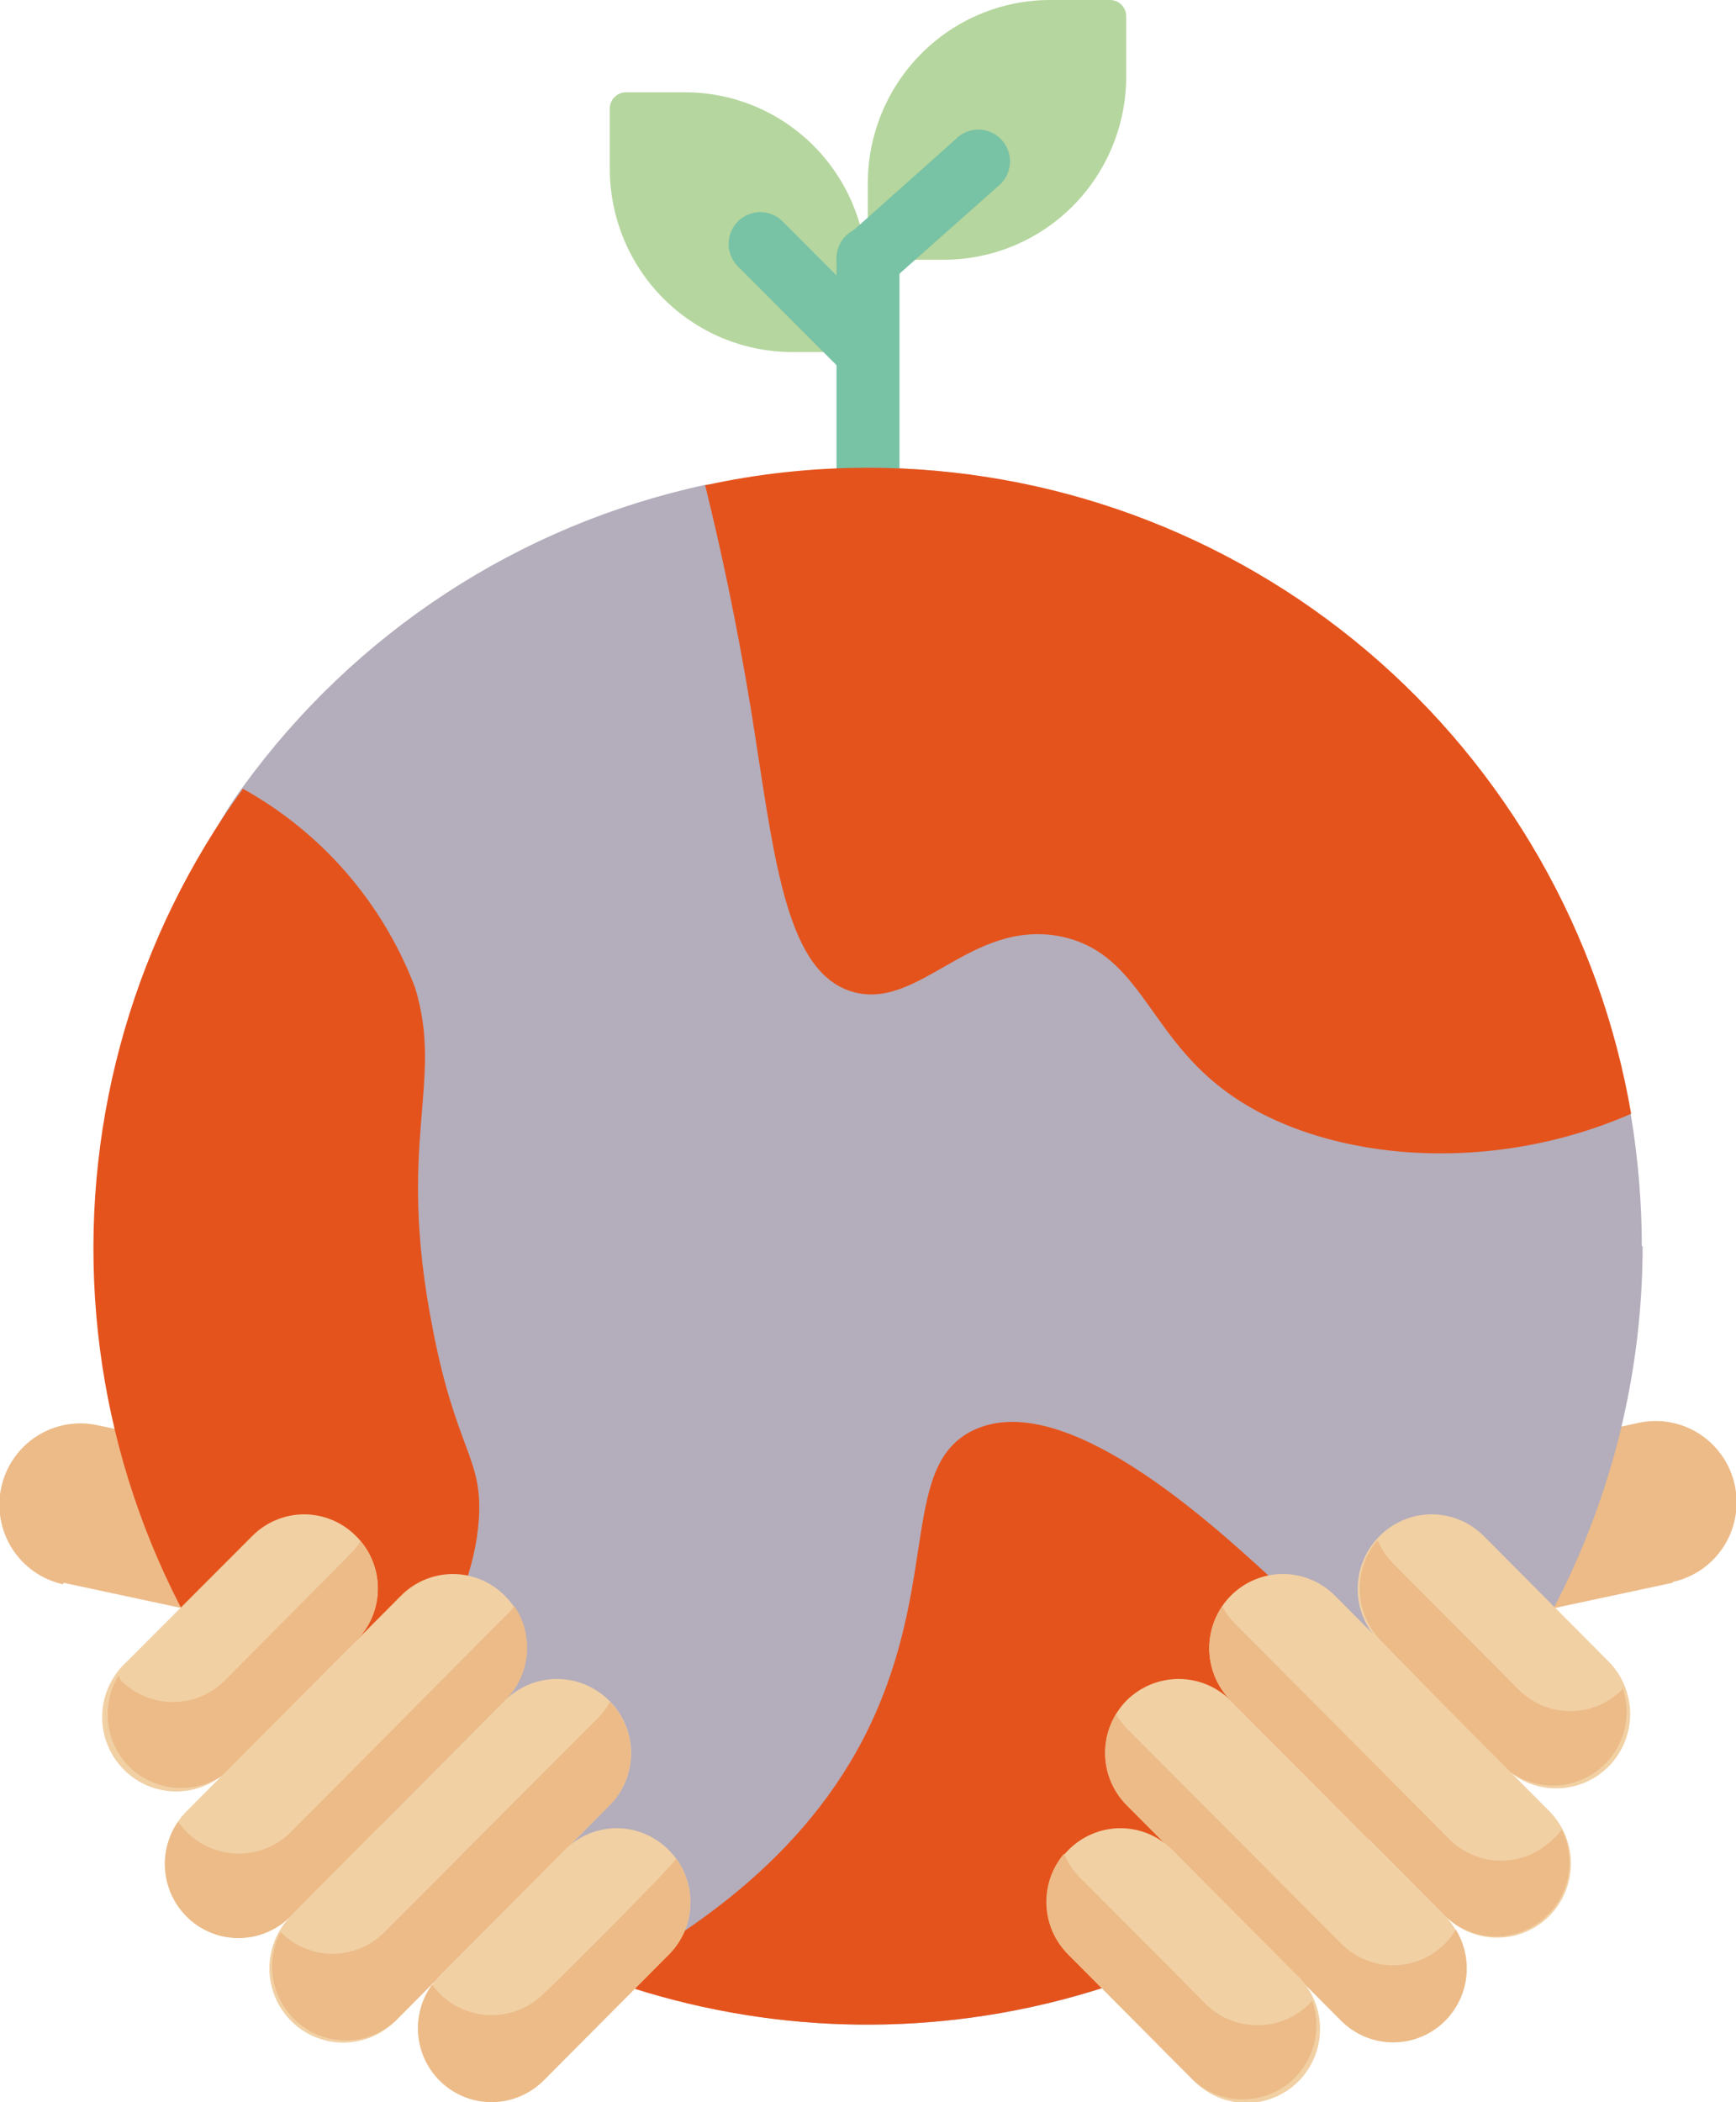 <svg width="76" height="92" viewBox="0 0 76 92" fill="none" xmlns="http://www.w3.org/2000/svg">
<g clip-path="url(#clip0)">
<path d="M34.648 15.406H37.957V12.063C37.959 11.011 37.755 9.967 37.355 8.994C36.956 8.02 36.369 7.136 35.629 6.39C34.889 5.645 34.009 5.053 33.041 4.65C32.074 4.246 31.036 4.039 29.988 4.039H27.407C27.218 4.039 27.038 4.114 26.904 4.248C26.771 4.381 26.696 4.563 26.696 4.752V7.381C26.696 9.503 27.533 11.539 29.023 13.043C30.513 14.547 32.536 15.397 34.648 15.406Z" fill="#B5D69E"/>
<path d="M37.992 16.798C37.81 16.797 37.631 16.759 37.465 16.687C37.298 16.616 37.148 16.511 37.021 16.381L32.257 11.611C32.018 11.346 31.89 10.999 31.899 10.642C31.908 10.284 32.053 9.944 32.304 9.691C32.556 9.438 32.895 9.292 33.25 9.284C33.606 9.275 33.951 9.404 34.215 9.644L38.979 14.414C39.168 14.611 39.295 14.86 39.345 15.13C39.395 15.399 39.366 15.677 39.261 15.93C39.156 16.183 38.98 16.4 38.755 16.554C38.529 16.709 38.264 16.793 37.992 16.798Z" fill="#78C2A5"/>
<path d="M41.317 11.367H37.991V8.025C37.991 5.897 38.833 3.855 40.33 2.35C41.828 0.845 43.859 0 45.977 0L48.593 0C48.782 0 48.962 0.075 49.096 0.209C49.229 0.343 49.304 0.524 49.304 0.714V3.342C49.304 5.471 48.462 7.512 46.965 9.017C45.467 10.522 43.435 11.367 41.317 11.367Z" fill="#B5D69E"/>
<path d="M37.991 12.743C37.799 12.744 37.608 12.704 37.432 12.626C37.256 12.548 37.098 12.433 36.969 12.29C36.848 12.153 36.756 11.993 36.696 11.82C36.637 11.647 36.612 11.464 36.624 11.281C36.635 11.098 36.682 10.92 36.762 10.755C36.842 10.591 36.954 10.444 37.09 10.323L41.82 6.11C41.951 5.969 42.111 5.857 42.288 5.782C42.465 5.706 42.656 5.668 42.848 5.671C43.041 5.674 43.23 5.716 43.405 5.797C43.58 5.877 43.737 5.993 43.865 6.137C43.993 6.282 44.09 6.451 44.149 6.635C44.208 6.819 44.228 7.013 44.209 7.206C44.189 7.398 44.13 7.584 44.035 7.752C43.939 7.92 43.81 8.067 43.656 8.182L38.909 12.394C38.659 12.625 38.33 12.75 37.991 12.743Z" fill="#78C2A5"/>
<path d="M37.992 27.226C37.811 27.226 37.631 27.19 37.464 27.119C37.297 27.049 37.145 26.946 37.018 26.817C36.891 26.687 36.79 26.534 36.722 26.365C36.655 26.196 36.621 26.015 36.623 25.833V11.315C36.621 11.133 36.655 10.952 36.722 10.783C36.79 10.614 36.891 10.461 37.018 10.331C37.145 10.202 37.297 10.099 37.464 10.029C37.631 9.958 37.811 9.922 37.992 9.922C38.359 9.922 38.712 10.069 38.972 10.33C39.232 10.591 39.378 10.946 39.378 11.315V25.833C39.378 26.202 39.232 26.557 38.972 26.818C38.712 27.079 38.359 27.226 37.992 27.226Z" fill="#78C2A5"/>
<path d="M73.228 69.266L63.388 71.372L61.898 64.409L71.738 62.268C72.657 62.069 73.617 62.245 74.407 62.758C75.196 63.27 75.751 64.077 75.948 65.001C76.146 65.924 75.97 66.888 75.46 67.682C74.95 68.475 74.147 69.032 73.228 69.231V69.266Z" fill="#ECBB88"/>
<path d="M2.772 69.266L12.612 71.372L14.101 64.409L4.262 62.372C3.343 62.173 2.383 62.35 1.593 62.862C0.804 63.375 0.249 64.182 0.052 65.105C-0.146 66.028 0.03 66.993 0.54 67.786C1.05 68.579 1.853 69.137 2.772 69.335V69.266Z" fill="#ECBB88"/>
<path d="M71.912 54.538C71.907 63.575 68.331 72.24 61.97 78.629C55.61 85.017 46.984 88.605 37.991 88.605C19.264 88.605 6.808 73.356 6.808 54.538C6.774 47.001 6.514 40.038 10.637 34.432C15.536 27.679 22.739 22.975 30.871 21.22C32.014 20.976 33.193 23.483 34.336 23.361C35.479 23.239 36.744 20.471 37.957 20.471C49.338 20.471 56.736 26.111 62.886 34.746C65.796 38.837 70.508 43.606 71.392 48.759C71.712 50.669 71.874 52.602 71.877 54.538H71.912Z" fill="#B4ADBB"/>
<path d="M71.409 48.742C70.049 40.827 65.95 33.65 59.835 28.477C53.721 23.305 45.984 20.469 37.991 20.471C35.597 20.469 33.21 20.726 30.871 21.237C31.547 23.97 32.24 27.191 32.863 30.968C33.868 37.183 34.301 42.44 37.246 43.38C40.191 44.32 42.444 40.212 46.411 40.978C49.737 41.639 50.205 44.929 53.184 47.384C57.169 50.726 64.809 51.631 71.409 48.742Z" fill="#E5531C"/>
<path d="M18.172 43.223C16.762 39.519 14.092 36.436 10.636 34.52C5.95 40.948 3.657 48.825 4.157 56.778C4.658 64.73 7.919 72.255 13.374 78.039C17.618 75.184 20.667 70.623 20.962 66.515C21.152 63.782 19.974 63.521 18.935 58.107C17.323 49.891 19.454 47.419 18.172 43.223Z" fill="#E5531C"/>
<path d="M26.506 86.604C32.852 88.889 39.731 89.225 46.269 87.57C52.806 85.915 58.705 82.342 63.215 77.308C60.994 74.271 58.444 71.491 55.61 69.022C52.925 66.567 46.532 60.701 42.6 62.598C39.516 64.095 41.023 68.83 38.338 74.958C35.653 81.085 30.3 84.515 26.506 86.604Z" fill="#E5531C"/>
<path d="M60.391 67.229C60.691 66.925 61.047 66.685 61.44 66.521C61.832 66.356 62.253 66.272 62.678 66.272C63.103 66.272 63.524 66.356 63.916 66.521C64.309 66.685 64.665 66.925 64.965 67.229L70.422 72.712C70.722 73.015 70.96 73.374 71.122 73.77C71.284 74.165 71.367 74.588 71.367 75.016C71.366 75.444 71.281 75.867 71.118 76.262C70.954 76.656 70.715 77.015 70.413 77.317C70.112 77.618 69.754 77.857 69.361 78.02C68.967 78.183 68.546 78.266 68.12 78.266C67.695 78.265 67.274 78.18 66.881 78.016C66.488 77.851 66.131 77.611 65.831 77.308L60.357 71.807C59.761 71.193 59.431 70.368 59.438 69.511C59.444 68.653 59.787 67.834 60.391 67.229Z" fill="#F1D0A4"/>
<path d="M71.028 73.931C70.73 74.233 70.376 74.474 69.985 74.638C69.594 74.802 69.174 74.886 68.75 74.886C68.327 74.886 67.907 74.802 67.516 74.638C67.125 74.474 66.77 74.233 66.472 73.931L60.998 68.43C60.705 68.134 60.47 67.785 60.305 67.403C59.777 68.023 59.499 68.82 59.528 69.635C59.557 70.451 59.89 71.226 60.461 71.807L65.831 77.308C66.363 77.79 67.04 78.081 67.755 78.133C68.469 78.186 69.181 77.997 69.777 77.598C70.374 77.199 70.82 76.611 71.047 75.928C71.273 75.245 71.267 74.505 71.028 73.826V73.931Z" fill="#ECBB88"/>
<path d="M53.877 69.84C54.176 69.537 54.532 69.296 54.925 69.132C55.317 68.968 55.738 68.883 56.163 68.883C56.589 68.883 57.01 68.968 57.402 69.132C57.794 69.296 58.151 69.537 58.45 69.84L67.823 79.258C68.429 79.865 68.771 80.689 68.772 81.549C68.774 82.409 68.435 83.235 67.831 83.844C67.227 84.454 66.407 84.797 65.55 84.799C64.694 84.8 63.873 84.46 63.266 83.853L53.877 74.418C53.277 73.809 52.94 72.986 52.94 72.129C52.94 71.272 53.277 70.449 53.877 69.84Z" fill="#F1D0A4"/>
<path d="M67.996 80.476C67.698 80.779 67.343 81.019 66.952 81.183C66.561 81.347 66.142 81.431 65.718 81.431C65.294 81.431 64.875 81.347 64.484 81.183C64.093 81.019 63.738 80.779 63.44 80.476L54.068 71.058C53.843 70.835 53.656 70.576 53.514 70.293C53.085 70.915 52.887 71.668 52.953 72.421C53.02 73.175 53.346 73.882 53.877 74.418L63.267 83.853C63.815 84.377 64.529 84.69 65.284 84.738C66.039 84.785 66.787 84.565 67.396 84.114C68.005 83.664 68.438 83.013 68.617 82.274C68.796 81.536 68.712 80.757 68.377 80.076C68.267 80.224 68.139 80.359 67.996 80.476Z" fill="#ECBB88"/>
<path d="M49.321 74.418C49.928 73.815 50.746 73.477 51.599 73.477C52.452 73.477 53.271 73.815 53.877 74.418L63.267 83.853C63.853 84.464 64.177 85.282 64.169 86.13C64.162 86.978 63.823 87.79 63.226 88.39C62.629 88.99 61.821 89.331 60.977 89.338C60.132 89.346 59.319 89.02 58.711 88.431L49.321 78.996C48.721 78.387 48.385 77.564 48.385 76.707C48.385 75.85 48.721 75.028 49.321 74.418Z" fill="#F1D0A4"/>
<path d="M63.267 85.054C62.969 85.357 62.614 85.597 62.223 85.761C61.832 85.925 61.412 86.009 60.989 86.009C60.565 86.009 60.145 85.925 59.754 85.761C59.363 85.597 59.008 85.357 58.711 85.054L49.321 75.637C49.15 75.445 48.994 75.242 48.853 75.027C48.475 75.645 48.315 76.373 48.4 77.094C48.485 77.814 48.809 78.484 49.321 78.996L58.711 88.431C59.269 88.993 60.013 89.33 60.801 89.377C61.59 89.424 62.369 89.178 62.989 88.686C63.609 88.194 64.028 87.49 64.165 86.708C64.302 85.926 64.149 85.121 63.734 84.445C63.604 84.666 63.447 84.871 63.267 85.054Z" fill="#ECBB88"/>
<path d="M46.774 80.963C47.072 80.661 47.427 80.421 47.818 80.257C48.209 80.093 48.628 80.008 49.052 80.008C49.476 80.008 49.895 80.093 50.286 80.257C50.677 80.421 51.032 80.661 51.33 80.963L56.804 86.464C57.113 86.763 57.358 87.12 57.528 87.515C57.697 87.91 57.786 88.336 57.79 88.766C57.794 89.196 57.712 89.623 57.55 90.021C57.388 90.419 57.149 90.781 56.846 91.085C56.544 91.389 56.184 91.629 55.787 91.792C55.391 91.955 54.967 92.037 54.538 92.033C54.11 92.029 53.687 91.939 53.294 91.769C52.901 91.599 52.545 91.352 52.248 91.043L46.774 85.542C46.473 85.242 46.234 84.886 46.07 84.493C45.907 84.1 45.823 83.678 45.823 83.253C45.823 82.827 45.907 82.405 46.07 82.012C46.234 81.62 46.473 81.263 46.774 80.963Z" fill="#F1D0A4"/>
<path d="M52.751 87.665L47.276 82.165C46.978 81.867 46.742 81.512 46.584 81.12C46.051 81.744 45.774 82.548 45.81 83.369C45.845 84.19 46.19 84.967 46.774 85.542L52.248 91.043C52.781 91.525 53.457 91.815 54.172 91.868C54.887 91.92 55.598 91.732 56.194 91.333C56.791 90.933 57.237 90.346 57.464 89.662C57.691 88.979 57.684 88.24 57.446 87.561C57.151 87.89 56.794 88.154 56.394 88.339C55.994 88.523 55.561 88.624 55.121 88.633C54.681 88.643 54.244 88.562 53.836 88.396C53.428 88.229 53.059 87.981 52.751 87.665Z" fill="#ECBB88"/>
<path d="M15.592 67.229C15.294 66.926 14.939 66.686 14.548 66.522C14.157 66.358 13.737 66.273 13.314 66.273C12.89 66.273 12.47 66.358 12.079 66.522C11.688 66.686 11.334 66.926 11.036 67.229L5.561 72.712C5.231 73.007 4.965 73.366 4.778 73.768C4.591 74.17 4.488 74.606 4.475 75.05C4.462 75.493 4.539 75.934 4.702 76.347C4.865 76.759 5.11 77.133 5.422 77.447C5.735 77.761 6.107 78.007 6.518 78.171C6.928 78.335 7.367 78.412 7.809 78.399C8.25 78.386 8.684 78.283 9.084 78.095C9.484 77.907 9.841 77.639 10.135 77.308L15.592 71.807C15.893 71.507 16.132 71.151 16.295 70.758C16.458 70.365 16.542 69.944 16.542 69.518C16.542 69.092 16.458 68.671 16.295 68.278C16.132 67.885 15.893 67.528 15.592 67.229Z" fill="#F1D0A4"/>
<path d="M15.782 67.438C15.656 67.658 15.499 67.857 15.314 68.03L9.857 73.531C9.557 73.834 9.201 74.074 8.809 74.238C8.416 74.403 7.995 74.487 7.57 74.487C7.145 74.487 6.724 74.403 6.332 74.238C5.939 74.074 5.583 73.834 5.283 73.531L5.197 73.322C4.815 73.94 4.652 74.67 4.733 75.393C4.815 76.117 5.137 76.791 5.647 77.308C6.257 77.912 7.078 78.25 7.934 78.25C8.79 78.25 9.611 77.912 10.221 77.308L15.591 71.807C16.164 71.237 16.502 70.47 16.538 69.66C16.573 68.85 16.303 68.056 15.782 67.438Z" fill="#ECBB88"/>
<path d="M22.105 69.84C21.807 69.537 21.452 69.297 21.061 69.133C20.67 68.969 20.25 68.885 19.827 68.885C19.403 68.885 18.983 68.969 18.592 69.133C18.201 69.297 17.847 69.537 17.549 69.84L8.176 79.258C7.57 79.865 7.228 80.689 7.227 81.549C7.225 82.409 7.563 83.235 8.168 83.844C8.772 84.454 9.592 84.797 10.448 84.799C11.304 84.8 12.126 84.46 12.732 83.853L22.105 74.418C22.406 74.119 22.645 73.762 22.808 73.369C22.971 72.976 23.055 72.555 23.055 72.129C23.055 71.703 22.971 71.282 22.808 70.889C22.645 70.496 22.406 70.139 22.105 69.84Z" fill="#F1D0A4"/>
<path d="M22.105 70.745L12.732 80.18C12.126 80.783 11.307 81.121 10.454 81.121C9.601 81.121 8.783 80.783 8.176 80.18C8.04 80.037 7.913 79.886 7.795 79.728C7.333 80.393 7.137 81.208 7.245 82.012C7.353 82.817 7.757 83.55 8.378 84.069C8.999 84.588 9.791 84.854 10.597 84.814C11.403 84.774 12.166 84.431 12.732 83.853L22.105 74.418C22.646 73.89 22.985 73.186 23.061 72.431C23.137 71.677 22.946 70.919 22.52 70.293C22.397 70.457 22.258 70.609 22.105 70.745Z" fill="#ECBB88"/>
<path d="M26.661 74.418C26.055 73.815 25.236 73.477 24.383 73.477C23.53 73.477 22.711 73.815 22.105 74.418L12.732 83.853C12.128 84.465 11.791 85.293 11.794 86.154C11.797 87.016 12.141 87.842 12.75 88.449C13.359 89.056 14.182 89.395 15.04 89.392C15.898 89.389 16.719 89.043 17.323 88.431L26.696 78.996C26.994 78.695 27.231 78.336 27.391 77.942C27.551 77.548 27.632 77.126 27.629 76.7C27.626 76.274 27.538 75.853 27.372 75.462C27.206 75.07 26.964 74.715 26.661 74.418Z" fill="#F1D0A4"/>
<path d="M26.713 74.471C26.583 74.713 26.42 74.935 26.228 75.132L16.839 84.549C16.541 84.852 16.186 85.092 15.795 85.256C15.404 85.42 14.984 85.505 14.561 85.505C14.137 85.505 13.717 85.42 13.326 85.256C12.935 85.092 12.581 84.852 12.283 84.549C11.929 85.226 11.825 86.005 11.988 86.751C12.152 87.497 12.572 88.16 13.175 88.625C13.778 89.09 14.526 89.325 15.285 89.289C16.044 89.254 16.766 88.95 17.324 88.431L26.696 78.996C27.288 78.394 27.621 77.581 27.621 76.734C27.621 75.886 27.288 75.073 26.696 74.471H26.713Z" fill="#ECBB88"/>
<path d="M29.277 80.963C28.979 80.661 28.624 80.421 28.233 80.257C27.842 80.093 27.422 80.008 26.999 80.008C26.575 80.008 26.156 80.093 25.765 80.257C25.373 80.421 25.019 80.661 24.721 80.963L19.246 86.464C18.66 87.075 18.336 87.893 18.344 88.741C18.352 89.59 18.69 90.401 19.288 91.001C19.885 91.601 20.692 91.942 21.537 91.95C22.381 91.957 23.195 91.632 23.803 91.043L29.277 85.542C29.578 85.242 29.817 84.886 29.98 84.493C30.143 84.1 30.227 83.678 30.227 83.253C30.227 82.827 30.143 82.405 29.98 82.012C29.817 81.62 29.578 81.263 29.277 80.963Z" fill="#F1D0A4"/>
<path d="M23.803 87.248C23.196 87.85 22.378 88.189 21.525 88.189C20.672 88.189 19.853 87.85 19.247 87.248C19.128 87.122 19.018 86.988 18.917 86.847C18.437 87.506 18.223 88.323 18.317 89.134C18.41 89.945 18.806 90.691 19.424 91.222C20.042 91.752 20.836 92.029 21.648 91.995C22.46 91.962 23.23 91.622 23.803 91.043L29.277 85.542C29.82 84.996 30.152 84.274 30.212 83.505C30.273 82.736 30.058 81.97 29.606 81.346C29.294 81.816 24.253 86.847 23.803 87.248Z" fill="#ECBB88"/>
</g>
<defs>
<clipPath id="clip0">
<rect width="76" height="92" fill="white"/>
</clipPath>
</defs>
</svg>
